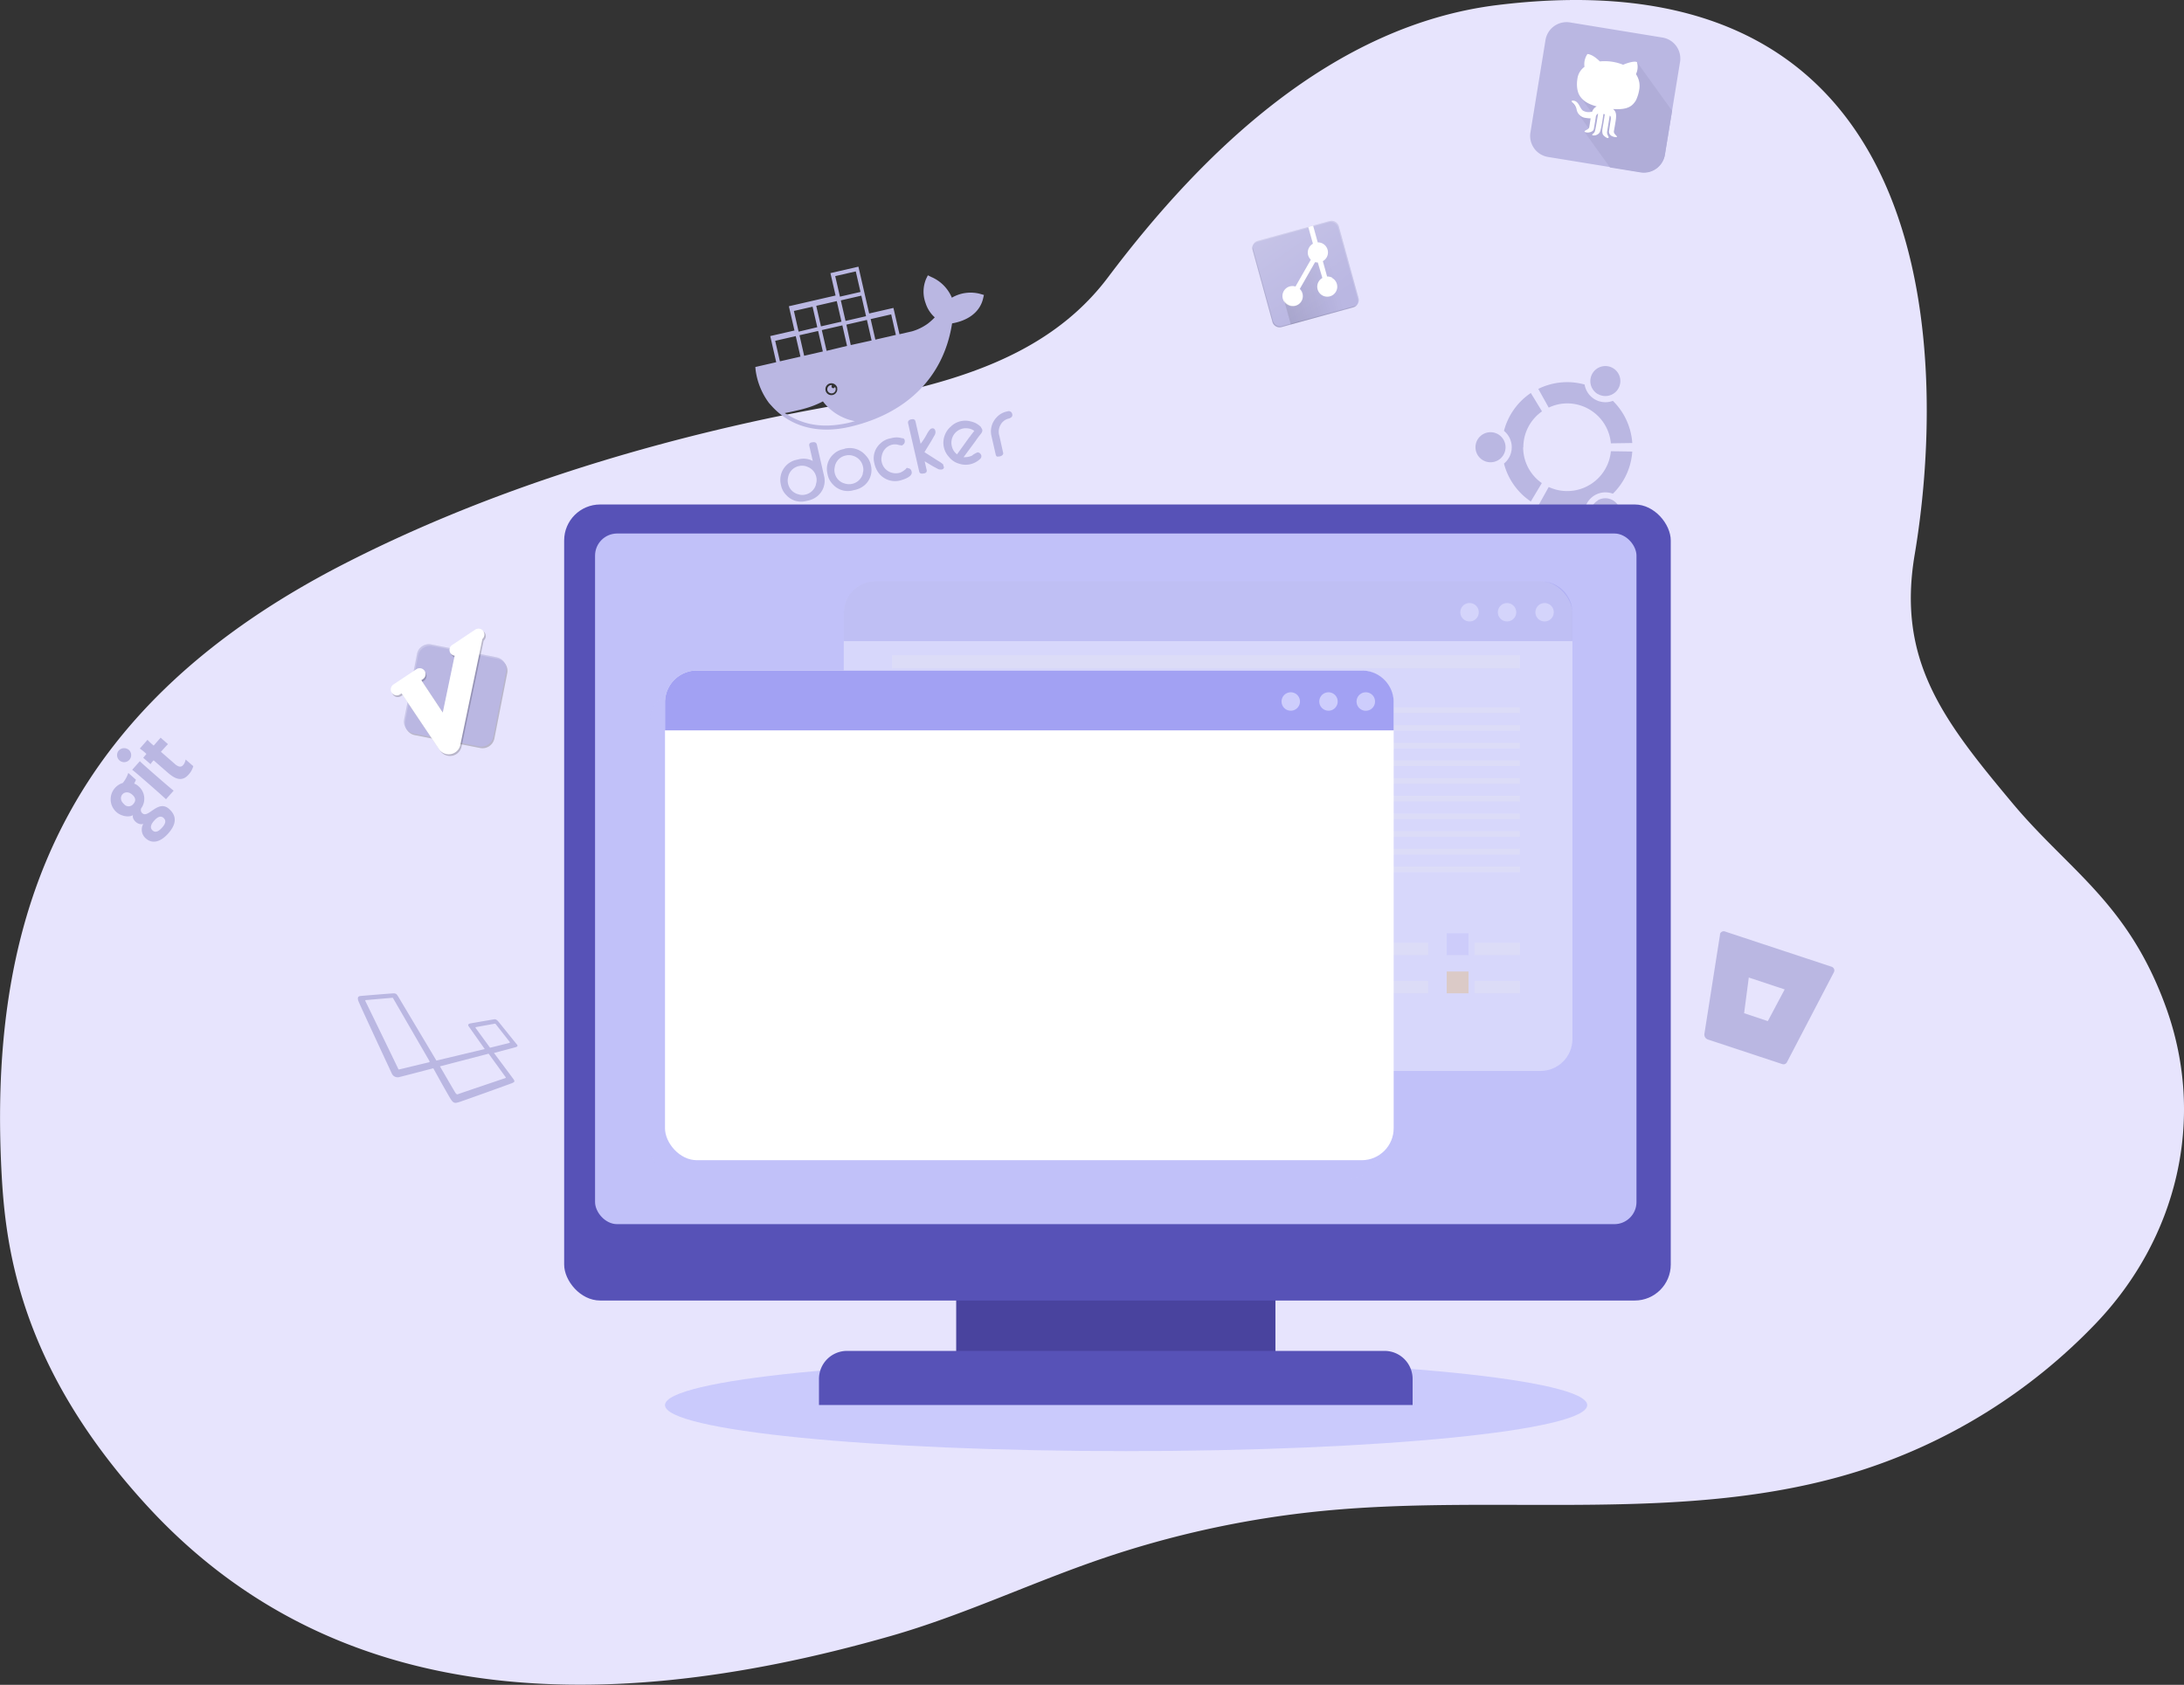 <svg xmlns="http://www.w3.org/2000/svg" xmlns:xlink="http://www.w3.org/1999/xlink" viewBox="0 0 569.62 439.48"><rect x="0" y="0" width="569.62" height="439.48" fill="#333333" stroke="none"/><defs><style>.a,.r,.s,.t{isolation:isolate;}.b{fill:#e7e4fd;}.c{fill:#bab7e2;}.d{fill:#cacafc;}.e{fill:#49439e;}.f{fill:#5752b7;}.g,.p{fill:#c1c1f9;}.h{opacity:0.35;}.i,.s{fill:#fff;}.j{opacity:0.25;}.j,.p{mix-blend-mode:multiply;}.k{fill:#aeacf9;}.l{fill:#e6a42a;}.m{fill:#ededed;}.n{fill:#7979e0;}.o{fill:#cdcdfc;}.p{opacity:0.55;}.q{fill:#a2a1f3;}.r,.s{opacity:0.2;}.t{fill:#010101;opacity:0.1;}.u{fill:url(#a);}.v{fill:url(#b);}.w{fill:#b0add8;}</style><linearGradient id="a" x1="1045.38" y1="202.9" x2="1055.58" y2="192.7" gradientTransform="translate(-360.06 -433.37) rotate(29.6)" gradientUnits="userSpaceOnUse"><stop offset="0" stop-color="#010101" stop-opacity="0.1"/><stop offset="1" stop-color="#010101" stop-opacity="0"/></linearGradient><linearGradient id="b" x1="1034.84" y1="612.89" x2="1060.92" y2="600.73" gradientTransform="matrix(0.87, 0.49, 0.49, -0.87, -756.24, 263.95)" gradientUnits="userSpaceOnUse"><stop offset="0" stop-color="#fff" stop-opacity="0.2"/><stop offset="1" stop-color="#fff" stop-opacity="0"/></linearGradient></defs><title>picture</title><g class="a"><path class="b" d="M679.11,445.46C669.25,418,653.73,409.62,639,392c-18-21.53-30.19-37.17-25.51-64.86,7.65-45.24,10.92-158.08-108.85-143.33-42.93,5.29-76.85,38.19-101.53,71-21,27.94-58.78,30.4-89.19,36.92-37.36,8-75.41,20.09-110,37.81-71.18,36.48-92.44,88.94-89.54,156.05.88,20.27,3.75,52.21,38,89.58,46.22,50.44,113.4,57.19,194.25,34,18.51-5.31,36-13.62,54.2-19.88a255.9,255.9,0,0,1,58.51-12.71c46.43-4.49,94.57,3.64,139.11-10.23a146.73,146.73,0,0,0,62.22-38.59C681.94,505.54,689.51,474.47,679.11,445.46Z" transform="translate(-114.11 -182.49)"/><path class="c" d="M502.87,295.23a3.92,3.92,0,1,0,3.91,3.92A3.92,3.92,0,0,0,502.87,295.23Zm28,17.8a3.91,3.91,0,1,0,5.35,1.43A3.91,3.91,0,0,0,530.82,313Zm-19.45-13.88a11.41,11.41,0,0,1,4.87-9.36L513.37,285a17.08,17.08,0,0,0-7,9.88,5.5,5.5,0,0,1,0,8.53,17.07,17.07,0,0,0,7,9.89l2.87-4.8A11.39,11.39,0,0,1,511.37,299.15Zm11.44-11.44a11.44,11.44,0,0,1,11.39,10.42l5.58-.08a17,17,0,0,0-5.06-11,5.5,5.5,0,0,1-7.37-4.26,17,17,0,0,0-12.08,1.14l2.72,4.88A11.3,11.3,0,0,1,522.81,287.71Zm0,22.87a11.44,11.44,0,0,1-4.82-1.06l-2.72,4.87a17.09,17.09,0,0,0,12.08,1.15,5.5,5.5,0,0,1,7.37-4.27,16.93,16.93,0,0,0,5.06-11l-5.58-.08A11.44,11.44,0,0,1,522.81,310.58Zm8-25.31a3.91,3.91,0,1,0-1.43-5.35A3.92,3.92,0,0,0,530.82,285.27Z" transform="translate(-114.11 -182.49)"/><path class="d" d="M287.55,549c0,6.63,53.85,12,120.27,12s120.26-5.38,120.26-12-53.84-12-120.26-12S287.55,542.35,287.55,549Z" transform="translate(-114.11 -182.49)"/><rect class="e" x="249.39" y="331.92" width="83.26" height="22.4"/><rect class="f" x="147.14" y="131.59" width="288.62" height="207.64" rx="9.39" ry="9.39"/><rect class="g" x="155.2" y="139.16" width="271.62" height="180.15" rx="5.77" ry="5.77"/><path class="f" d="M220.92,352.37H361.11a7.32,7.32,0,0,1,7.32,7.32v6.8a0,0,0,0,1,0,0H213.6a0,0,0,0,1,0,0v-6.8A7.32,7.32,0,0,1,220.92,352.37Z"/><g class="h"><rect class="i" x="220.07" y="151.6" width="190.05" height="127.75" rx="8.33" ry="8.33"/></g><g class="j"><rect class="k" x="347.21" y="243.45" width="5.69" height="5.69"/><rect class="l" x="347.21" y="253.41" width="5.69" height="5.69"/><rect class="m" x="354.46" y="255.86" width="18.02" height="3.23"/><rect class="m" x="354.46" y="245.9" width="18.02" height="3.23"/><rect class="k" x="377.32" y="243.45" width="5.69" height="5.69"/><rect class="l" x="377.32" y="253.41" width="5.69" height="5.69"/><rect class="m" x="384.57" y="255.86" width="11.86" height="3.23"/><rect class="m" x="384.57" y="245.9" width="11.86" height="3.23"/><rect class="m" x="314.84" y="189.13" width="81.59" height="1.48"/><rect class="m" x="232.66" y="170.92" width="163.76" height="3.4"/><rect class="m" x="314.59" y="193.74" width="81.83" height="1.48"/><rect class="m" x="314.59" y="184.51" width="81.83" height="1.48"/><rect class="m" x="314.59" y="198.35" width="81.83" height="1.48"/><rect class="m" x="314.59" y="202.97" width="81.83" height="1.48"/><rect class="m" x="314.59" y="207.58" width="81.83" height="1.48"/><rect class="m" x="314.59" y="212.19" width="81.83" height="1.48"/><rect class="m" x="314.59" y="216.81" width="81.83" height="1.48"/><rect class="m" x="314.59" y="221.42" width="81.83" height="1.48"/><rect class="m" x="324.61" y="226.03" width="71.82" height="1.48"/><path class="n" d="M515.91,334.09H342.51a8.33,8.33,0,0,0-8.33,8.33v7.29H524.24v-7.29A8.33,8.33,0,0,0,515.91,334.09Z" transform="translate(-114.11 -182.49)"/><path class="o" d="M499.79,342.19a2.4,2.4,0,1,1-2.4-2.4A2.4,2.4,0,0,1,499.79,342.19Z" transform="translate(-114.11 -182.49)"/><circle class="o" cx="393.06" cy="159.7" r="2.4"/><circle class="o" cx="402.85" cy="159.7" r="2.4"/></g><rect class="p" x="169.58" y="179.86" width="190.05" height="127.75" rx="8.33" ry="8.33"/><rect class="i" x="173.44" y="174.88" width="190.05" height="127.75" rx="8.33" ry="8.33"/><path class="q" d="M469.28,357.38H295.88a8.32,8.32,0,0,0-8.33,8.32V373H477.61V365.7A8.32,8.32,0,0,0,469.28,357.38Z" transform="translate(-114.11 -182.49)"/><path class="o" d="M453.16,365.47a2.4,2.4,0,1,1-2.4-2.4A2.39,2.39,0,0,1,453.16,365.47Z" transform="translate(-114.11 -182.49)"/><path class="o" d="M463,365.47a2.4,2.4,0,1,1-2.4-2.4A2.4,2.4,0,0,1,463,365.47Z" transform="translate(-114.11 -182.49)"/><path class="o" d="M472.74,365.47a2.41,2.41,0,1,1-2.41-2.4A2.4,2.4,0,0,1,472.74,365.47Z" transform="translate(-114.11 -182.49)"/><path class="r" d="M224.5,351.49a3.15,3.15,0,0,0-1.34,2l-3.36,17.08a3.17,3.17,0,0,0,2.48,3.68l17.08,3.36a3.17,3.17,0,0,0,3.69-2.47l3.36-17.08a3.18,3.18,0,0,0-2.48-3.69L226.85,351A3.07,3.07,0,0,0,224.5,351.49Z" transform="translate(-114.11 -182.49)"/><path class="c" d="M224.22,351.06a3.08,3.08,0,0,0-1.34,2l-3.36,17.08a3.18,3.18,0,0,0,2.47,3.69l17.09,3.36a3.18,3.18,0,0,0,3.69-2.48l3.35-17.08a3.17,3.17,0,0,0-2.47-3.69l-17.08-3.36A3.16,3.16,0,0,0,224.22,351.06Z" transform="translate(-114.11 -182.49)"/><path class="s" d="M224.22,351.06a3.08,3.08,0,0,0-1.34,2l-3.36,17.08a3.14,3.14,0,0,0,.64,2.56,3.13,3.13,0,0,1-.36-2.13l3.36-17.08a3.15,3.15,0,0,1,1.34-2,3.07,3.07,0,0,1,2.35-.49l17.08,3.36a3.11,3.11,0,0,1,1.84,1.13,3.13,3.13,0,0,0-2.12-1.56l-17.08-3.36A3.16,3.16,0,0,0,224.22,351.06Z" transform="translate(-114.11 -182.49)"/><path class="r" d="M217,361.5a1.54,1.54,0,1,0,1.72,2.56l.43-.28,9.75,14.52a3.08,3.08,0,0,0,5.59-1.09l5.76-27.62a1.54,1.54,0,0,0-1.89-2.43l-6,4A1.54,1.54,0,0,0,233,354l-3.09,14.79-5.66-8.43.42-.29a1.54,1.54,0,1,0-1.72-2.56Z" transform="translate(-114.11 -182.49)"/><path class="i" d="M216.68,361.07a1.55,1.55,0,0,0,1.73,2.57l.42-.29,9.75,14.53a3.1,3.1,0,0,0,4.29.84,3.06,3.06,0,0,0,1.3-1.93l5.76-27.63a1.54,1.54,0,0,0-1.88-2.43l-6,4a1.53,1.53,0,0,0,.64,2.8l-3.09,14.8L224,359.91l.43-.29a1.54,1.54,0,1,0-1.72-2.56Z" transform="translate(-114.11 -182.49)"/><path class="s" d="M216.68,361.07a1.56,1.56,0,0,0-.42,2.15c.05.07.11.13.17.2a1.53,1.53,0,0,1,.54-1.92l6-4a1.54,1.54,0,0,1,2,.22,1,1,0,0,0-.12-.23,1.54,1.54,0,0,0-2.14-.42Zm15.39-10.32a1.54,1.54,0,0,0-.43,2.14c.05.07.11.13.16.19a1.53,1.53,0,0,1,.55-1.9l6-4a1.54,1.54,0,0,1,2,.23c0-.08-.08-.16-.13-.24a1.54,1.54,0,0,0-2.14-.42Zm.57,3.13-3,14.47.29.42L233,354A1.48,1.48,0,0,1,232.64,353.88Z" transform="translate(-114.11 -182.49)"/><path class="c" d="M360.19,304.07a1.57,1.57,0,0,0-.1-.44,2.63,2.63,0,0,0-.33-.29c-.31-.23-.61-.42-1-.65l-3.54-2.26,1.72-2.8.91-1.59a1.55,1.55,0,0,0,.24-1l-.05-.2a.73.73,0,0,0-.81-.63l.11,0-.34.07c-.29.07-.94,1-1.08,1.33a18,18,0,0,1-1.7,2.64l-1.33-5.79c-.12-.54-.47-.71-1-.59l-.14,0c-.54.13-.92.47-.8,1l2.9,12.61c.12.53.6.63,1.14.5l.14,0c.54-.12.78-.43.66-.92l-.51-2.24,1.79,1.08c.53.34,1,.53,1.52.83a1.52,1.52,0,0,0,1,.23l.14,0c.49-.11.58-.39.59-.8l-.09.07ZM377,289.76l-.2.05A5,5,0,0,0,374,291.4a5.28,5.28,0,0,0-1.29,4.86l1.09,4.78c.13.53.35.63.89.51l.15,0c.53-.13,1-.44.91-.93l-1-4.48a3.62,3.62,0,0,1,.32-2.84,3.26,3.26,0,0,1,1.9-1.57c.63-.14,1.33-.45,1.15-1.23A.93.93,0,0,0,377,289.76ZM370,293.92a5.25,5.25,0,0,0-2.65-1.49,5.4,5.4,0,0,0-5.15,1.23l-.21.2a5.17,5.17,0,0,0-1.36,1.9,5.44,5.44,0,0,0,1.06,6l.14.17a5.07,5.07,0,0,0,2.39,1.5,5.48,5.48,0,0,0,5.43-1.14l.13-.13a.92.92,0,0,0,0-1.34,1.06,1.06,0,0,0-.59-.33l-.1,0a5,5,0,0,0-1.49.86,4.71,4.71,0,0,1-2.17.39l3-4.06c.43-.61.89-1.28,1.37-1.85s.77-1.15.22-1.74Zm-3,2.52L363.72,301a3.6,3.6,0,0,1-.45-.41,3.36,3.36,0,0,1-.86-1.54,3.77,3.77,0,0,1,4.06-4.83,3.28,3.28,0,0,1,1.75.67C367.83,295.39,367.39,295.9,367.05,296.44ZM326,297.87l-.15,0c-.53.12-.78.38-.66.92l.91,3.94a5.15,5.15,0,0,0-3.79-.41l-.39.09a5.35,5.35,0,0,0-4.16,6.44l.09.39a4.91,4.91,0,0,0,1.31,2.36,5.22,5.22,0,0,0,5.23,1.57l.39-.09a5.63,5.63,0,0,0,2.55-1.2,5.2,5.2,0,0,0,1.73-5.16l-1.9-8.28C327,297.85,326.5,297.75,326,297.87Zm.93,11a3.7,3.7,0,0,1-2.78,2.63,3.28,3.28,0,0,1-1.76-.06,3.64,3.64,0,0,1-2.74-2.8,3.29,3.29,0,0,1,0-1.59,3.63,3.63,0,0,1,2.86-3,3.44,3.44,0,0,1,2.2.21,3.62,3.62,0,0,1,2.29,2.6A3.31,3.31,0,0,1,326.89,308.84Zm7.45-9.3-.29.07a5.05,5.05,0,0,0-2.49,1.23,5.18,5.18,0,0,0-1.67,5.21l.08.39a5,5,0,0,0,1.32,2.36,5.22,5.22,0,0,0,5.27,1.56l.39-.09a5.78,5.78,0,0,0,2.55-1.2,5.2,5.2,0,0,0,1.73-5.17l-.09-.39a5,5,0,0,0-1.21-2.18A5.47,5.47,0,0,0,334.34,299.54Zm4.77,6.49a3.72,3.72,0,0,1-4.69,2.56,3.61,3.61,0,0,1-2.63-2.72,3.29,3.29,0,0,1,0-1.59,3.6,3.6,0,0,1,2.85-3,3.5,3.5,0,0,1,2.08.13,3.69,3.69,0,0,1,2.41,2.68A3.09,3.09,0,0,1,339.11,306Zm10.43-9.26,0,.06a5,5,0,0,0-2.89-.11l-.39.09a5,5,0,0,0-2.48,1.24,5.15,5.15,0,0,0-1.69,5.15l.09.39a6.89,6.89,0,0,0,.52,1.37,5.37,5.37,0,0,0,6.61,2.69c.77-.23,2.81-.95,2.54-2.12l-.05-.2a1,1,0,0,0-.94-.75l-.07-.09-.34.08-.07.17a5.28,5.28,0,0,1-1.52,1,3.74,3.74,0,0,1-1.82.11,3.68,3.68,0,0,1-3-2.85,3.25,3.25,0,0,1,0-1.58,3.62,3.62,0,0,1,2.85-3,3.43,3.43,0,0,1,1.19,0,5.53,5.53,0,0,0,1.28.22l.1,0,0-.11a1,1,0,0,0,.58-1.06l0-.19a1,1,0,0,0-.31-.45l-.12-.07Zm-34-8.19.08.09c5.34,5.64,12.68,6.83,20,5.14,14.22-3.26,24.49-12.34,26.77-27,3.65-.63,7.11-2.55,8.07-6.41l.23-1-1-.29a9.7,9.7,0,0,0-7.36,1,10.13,10.13,0,0,0-5.34-5.39l-.92-.45-.45.92a8.62,8.62,0,0,0-.14,6.34,8.33,8.33,0,0,0,2.39,3.71,15.5,15.5,0,0,1-1.83,1.65,13.53,13.53,0,0,1-4.11,2l-3.26.75-1.58-6.86-6.33,1.45L338,252.05l-7.3,1.68,1.34,5.84-12.18,2.8,1.46,6.33L315,270.15l1.56,6.82-5.45,1.25.07.75a18.37,18.37,0,0,0,3.52,8.67Zm25.61-22.89,5.36-1.23,1.22,5.36-5.35,1.23Zm-9.24-11.21,5.36-1.23,1.23,5.36-5.36,1.23Zm1.46,6.33,5.35-1.23,1.23,5.36-5.35,1.23Zm1.45,6.33,5.36-1.23,1.22,5.36L336,272.5ZM327,262.26l5.35-1.23,1.23,5.36-5.35,1.23Zm1.45,6.33,5.36-1.23,1.22,5.36L329.7,274Zm4,15.07a1.55,1.55,0,1,1-1.86-1.16A1.6,1.6,0,0,1,332.49,283.66ZM321.17,263.6l4.87-1.11,1.23,5.35L322.4,269Zm1.46,6.33,4.86-1.11,1.23,5.35-4.87,1.12Zm-6.34,1.46,5.36-1.23,1.23,5.35-5.36,1.23Zm5.42,18.23c.78-.18,1.56-.35,2.28-.57a23.18,23.18,0,0,0,4.75-1.86,13.6,13.6,0,0,0,8.36,5.16l-1.7.44c-7.7,1.71-12.43.08-16.62-2.55C319.81,290.06,320.78,289.84,321.71,289.62Zm9.52-4.54a1.1,1.1,0,0,0,.82-1.32.78.78,0,0,0-.19-.36c-.06.17-.13.29-.33.33a.45.45,0,0,1-.54-.34.61.61,0,0,1,.11-.43.61.61,0,0,0-.37,0,1.11,1.11,0,0,0-.82,1.32A1.14,1.14,0,0,0,331.23,285.08Z" transform="translate(-114.11 -182.49)"/><path class="c" d="M468.44,260.24h0l-5.15-18.71a2,2,0,0,0-2.41-1.37l-18.7,5.16a1.91,1.91,0,0,0-1.18.92,1.94,1.94,0,0,0-.19,1.49l5.15,18.7a1.9,1.9,0,0,0,.92,1.19,1.93,1.93,0,0,0,1.49.18l18.7-5.15a2,2,0,0,0,1.37-2.41Z" transform="translate(-114.11 -182.49)"/><path class="t" d="M467.44,262.31l-18.9,5.21a1.92,1.92,0,0,1-1.5-.19,2,2,0,0,1-.93-1.19l-5.2-18.9a1.91,1.91,0,0,1-.06-.67,1.91,1.91,0,0,0,0,1.16l5.15,18.7a1.9,1.9,0,0,0,.92,1.19,1.93,1.93,0,0,0,1.49.18l18.7-5.15a2,2,0,0,0,1-.63A2,2,0,0,1,467.44,262.31Z" transform="translate(-114.11 -182.49)"/><path class="i" d="M461.59,254.94a2.62,2.62,0,0,0-1.35-.33l-1.11-4a2.59,2.59,0,0,0,1-1,2.62,2.62,0,0,0-1-3.56,2.55,2.55,0,0,0-1.33-.33l-1.21-4.37-1.26.35,1.21,4.37a2.48,2.48,0,0,0-1,1,2.61,2.61,0,0,0,.45,3.16l-4,7a2.6,2.6,0,0,0-2,4.78,2.61,2.61,0,0,0,3.11-4.14l4-7a2.36,2.36,0,0,0,.7.09L459,255a2.58,2.58,0,0,0-1,1,2.61,2.61,0,1,0,3.56-1Z" transform="translate(-114.11 -182.49)"/><path class="s" d="M442,245.6l18.7-5.16a2,2,0,0,1,2.41,1.37l5.15,18.71h0a2,2,0,0,1-.12,1.34,1.1,1.1,0,0,0,.09-.14,1.92,1.92,0,0,0,.19-1.48h0l-5.15-18.71a2,2,0,0,0-2.41-1.37l-18.7,5.16a1.91,1.91,0,0,0-1.18.92,1,1,0,0,0-.07.15A2,2,0,0,1,442,245.6Z" transform="translate(-114.11 -182.49)"/><path class="u" d="M462.86,256.8a2.53,2.53,0,0,1-.29,1.71,2.61,2.61,0,0,1-4.54-2.58,2.58,2.58,0,0,1,1-1l-1.11-4.06a2.36,2.36,0,0,1-.7-.09l-4,7a2.61,2.61,0,0,1-3.11,4.14,2.59,2.59,0,0,1-1.17-1.44l1.83,6.64,13.9-3.83Zm-3.73-6.22,1.11,4a2.55,2.55,0,0,1,2.48,1.65l-2.3-8.33h0a2.56,2.56,0,0,1-1.29,2.65Z" transform="translate(-114.11 -182.49)"/><path class="v" d="M468.44,260.24h0l-5.15-18.71a2,2,0,0,0-2.41-1.37l-18.7,5.16a1.91,1.91,0,0,0-1.18.92,1.94,1.94,0,0,0-.19,1.49l5.15,18.7a1.9,1.9,0,0,0,.92,1.19,1.93,1.93,0,0,0,1.49.18l18.7-5.15a2,2,0,0,0,1.37-2.41Z" transform="translate(-114.11 -182.49)"/><path class="c" d="M548.35,222.78a5.55,5.55,0,0,1-6.37,4.58l-24.13-3.93a5.56,5.56,0,0,1-4.58-6.38l3.93-24.12a5.56,5.56,0,0,1,6.38-4.59l24.12,3.94a5.55,5.55,0,0,1,4.59,6.37Z" transform="translate(-114.11 -182.49)"/><path class="w" d="M548.35,222.78l1.86-11.39-9.13-12.69-3.73,2.69-.74-1-10.29,7.4,3,4.16-1.59,1.15-2.91-4-.19-.15-.22,0-.32.22,2.07,2.88-.34.24,2.76,3.83-1.17.85,6.62,9.2,8,1.3A5.55,5.55,0,0,0,548.35,222.78Z" transform="translate(-114.11 -182.49)"/><path class="i" d="M525.51,205.78a7.63,7.63,0,0,0,.23.88c.61,1.66,2.1,2.88,4.82,3.59a2.35,2.35,0,0,0-1.18,1.35,3.09,3.09,0,0,1-2.3-.19c-1-.52-1.11-2.71-2.79-2.67-.36,0-.33.25-.06.49a3.24,3.24,0,0,1,1.08,1.77,2.69,2.69,0,0,0,2.41,2.25,7.63,7.63,0,0,0,1.25.11s-.25,1.66-.36,2.3-1.17.78-1.23,1.14c0,.14.32.21.59.25.53.09,1.71-.17,1.84-.94.1-.61.45-2.66.5-3a1.18,1.18,0,0,1,.6-1s-.63,4.21-.88,4.75-.6.48-.65.78,1.32.32,1.92-.57c.47-.69,1-4.84,1-4.84l.37.06s-.29,1.89-.44,2.75-.41,2,0,2.62c.3.41,1.35,1.21,1.44.65,0-.32-.53-.69-.39-1.58l.67-4.06c.5.08.2,1.41.2,1.41l-.36,2.48a1.29,1.29,0,0,0,.78,1.45c.37.2,1.2.37,1.27.15s-.91-.73-.8-1.43c.06-.42.13-.67.43-2.52s.16-2.59-.64-3.28c2.78.17,4.57-.21,5.68-1.86a2.64,2.64,0,0,0,.44-.78,10,10,0,0,0,.69-2.35,5.47,5.47,0,0,0-.85-4.11,4.33,4.33,0,0,0,.26-3.14c-.66-.36-2.55.23-3.6.69a12.91,12.91,0,0,0-6.08-.87c-2-2-3.24-1.92-3.24-1.92a4.7,4.7,0,0,0-.76,3.33,4.58,4.58,0,0,0-1.85,3.14A8.27,8.27,0,0,0,525.51,205.78Z" transform="translate(-114.11 -182.49)"/><path class="c" d="M248.9,454.9c-.28-.31-4.09-5.08-4.76-5.89s-1-.66-1.41-.6l-5.8,1c-.56.1-.92.32-.57.8l4.18,5.92-12.61,3-10-16.76c-.4-.59-.48-.8-1.39-.76s-7.87.62-8.37.67-1,.26-.54,1.43,8.39,18.2,8.62,18.69a1.68,1.68,0,0,0,2.13,1c1.37-.33,6.14-1.58,8.74-2.26,1.38,2.49,4.18,7.55,4.7,8.27.69,1,1.17.81,2.24.48.83-.25,13-4.63,13.54-4.85s.88-.38.51-.94c-.27-.4-3.48-4.7-5.16-6.95,1.15-.3,5.24-1.39,5.68-1.52s.59-.37.31-.69ZM226,459.59c-.15,0-7.21,1.73-7.59,1.81s-.38.05-.42-.08-8.4-17.36-8.52-17.58-.11-.38,0-.38l6.9-.6c.24,0,.21,0,.3.18l9.41,16.25C226.22,459.47,226.12,459.56,226,459.59Zm19.92,3.74c.11.17.23.29-.13.41s-12,4.05-12.18,4.14-.4.13-.69-.29-4.06-6.95-4.06-6.95l12.29-3.2c.3-.09.4-.16.6.15S245.78,463.15,245.89,463.33Zm.79-8.73-4.79,1.18-3.7-5.07c-.1-.15-.18-.29.08-.32l4.64-.84a.46.46,0,0,1,.58.22c.24.32,3.43,4.37,3.55,4.52s-.09.24-.36.31Z" transform="translate(-114.11 -182.49)"/><path class="c" d="M564,425.46a1,1,0,0,0-1.28.63.85.85,0,0,0,0,.17l-4.07,25.87a1.36,1.36,0,0,0,.91,1.51l19.39,6.41a1,1,0,0,0,1.22-.49l12.25-23.48a1,1,0,0,0-.43-1.35l-.16-.07L564,425.46Zm11.16,23.37L569,446.78l1.22-9.31,9.36,3.1-4.39,8.26Z" transform="translate(-114.11 -182.49)"/><path class="c" d="M144.55,394.37c1,.89,3,1.46,4.24.74l0,0c-.33,1.05,1.2,2.76,2.7,2.28l0,0a3,3,0,0,0,.67,3.81c2.09,1.82,4.39.35,5.89-1.38,1.84-2.1,2.45-4.33.13-6.35-2.85-2.49-5.36,2.52-6.91,1.17a1.07,1.07,0,0,1-.17-1.55,4.29,4.29,0,0,0-1-5.63,3.07,3.07,0,0,0-1-.58,9.91,9.91,0,0,0,.47-1l-2-1.78a8.1,8.1,0,0,1-1.44,2.62,4.45,4.45,0,0,0-1.68,7.57Zm9.73,2.23c.6-.69,1.57-1.56,2.46-.79s.38,1.72-.27,2.46-1.63,1.65-2.54.86-.28-1.82.35-2.53Zm-5.36-4.44a1.55,1.55,0,0,1-2.47.07c-2-1.74.18-4.19,2.13-2.48C149.4,390.46,149.69,391.28,148.92,392.16Zm13.6-11.56,2,1.73a5.2,5.2,0,0,1-1.21,2.19c-1.88,2.16-3.81.93-5.57-.6l-3.55-3.1,0,0,0,0a4.09,4.09,0,0,0-.81,1l-1.92-1.67.84-1a12.76,12.76,0,0,0-1.72-1.4l2-2.29a14.42,14.42,0,0,0,1.62,1.51l1.8-2.06,1.92,1.68s-.72.74-1.84,2l3.69,3.22c.6.52,1.44,1,2.09.27A2.87,2.87,0,0,0,162.52,380.6Zm-14.73-2.44a1.84,1.84,0,1,1-2.68.07A1.91,1.91,0,0,1,147.79,378.16Zm2.79,2.88c.53.59,8,7.11,8.82,7.68l-2,2.25c-.68-.71-8.15-7.24-8.81-7.69Z" transform="translate(-114.11 -182.49)"/></g></svg>